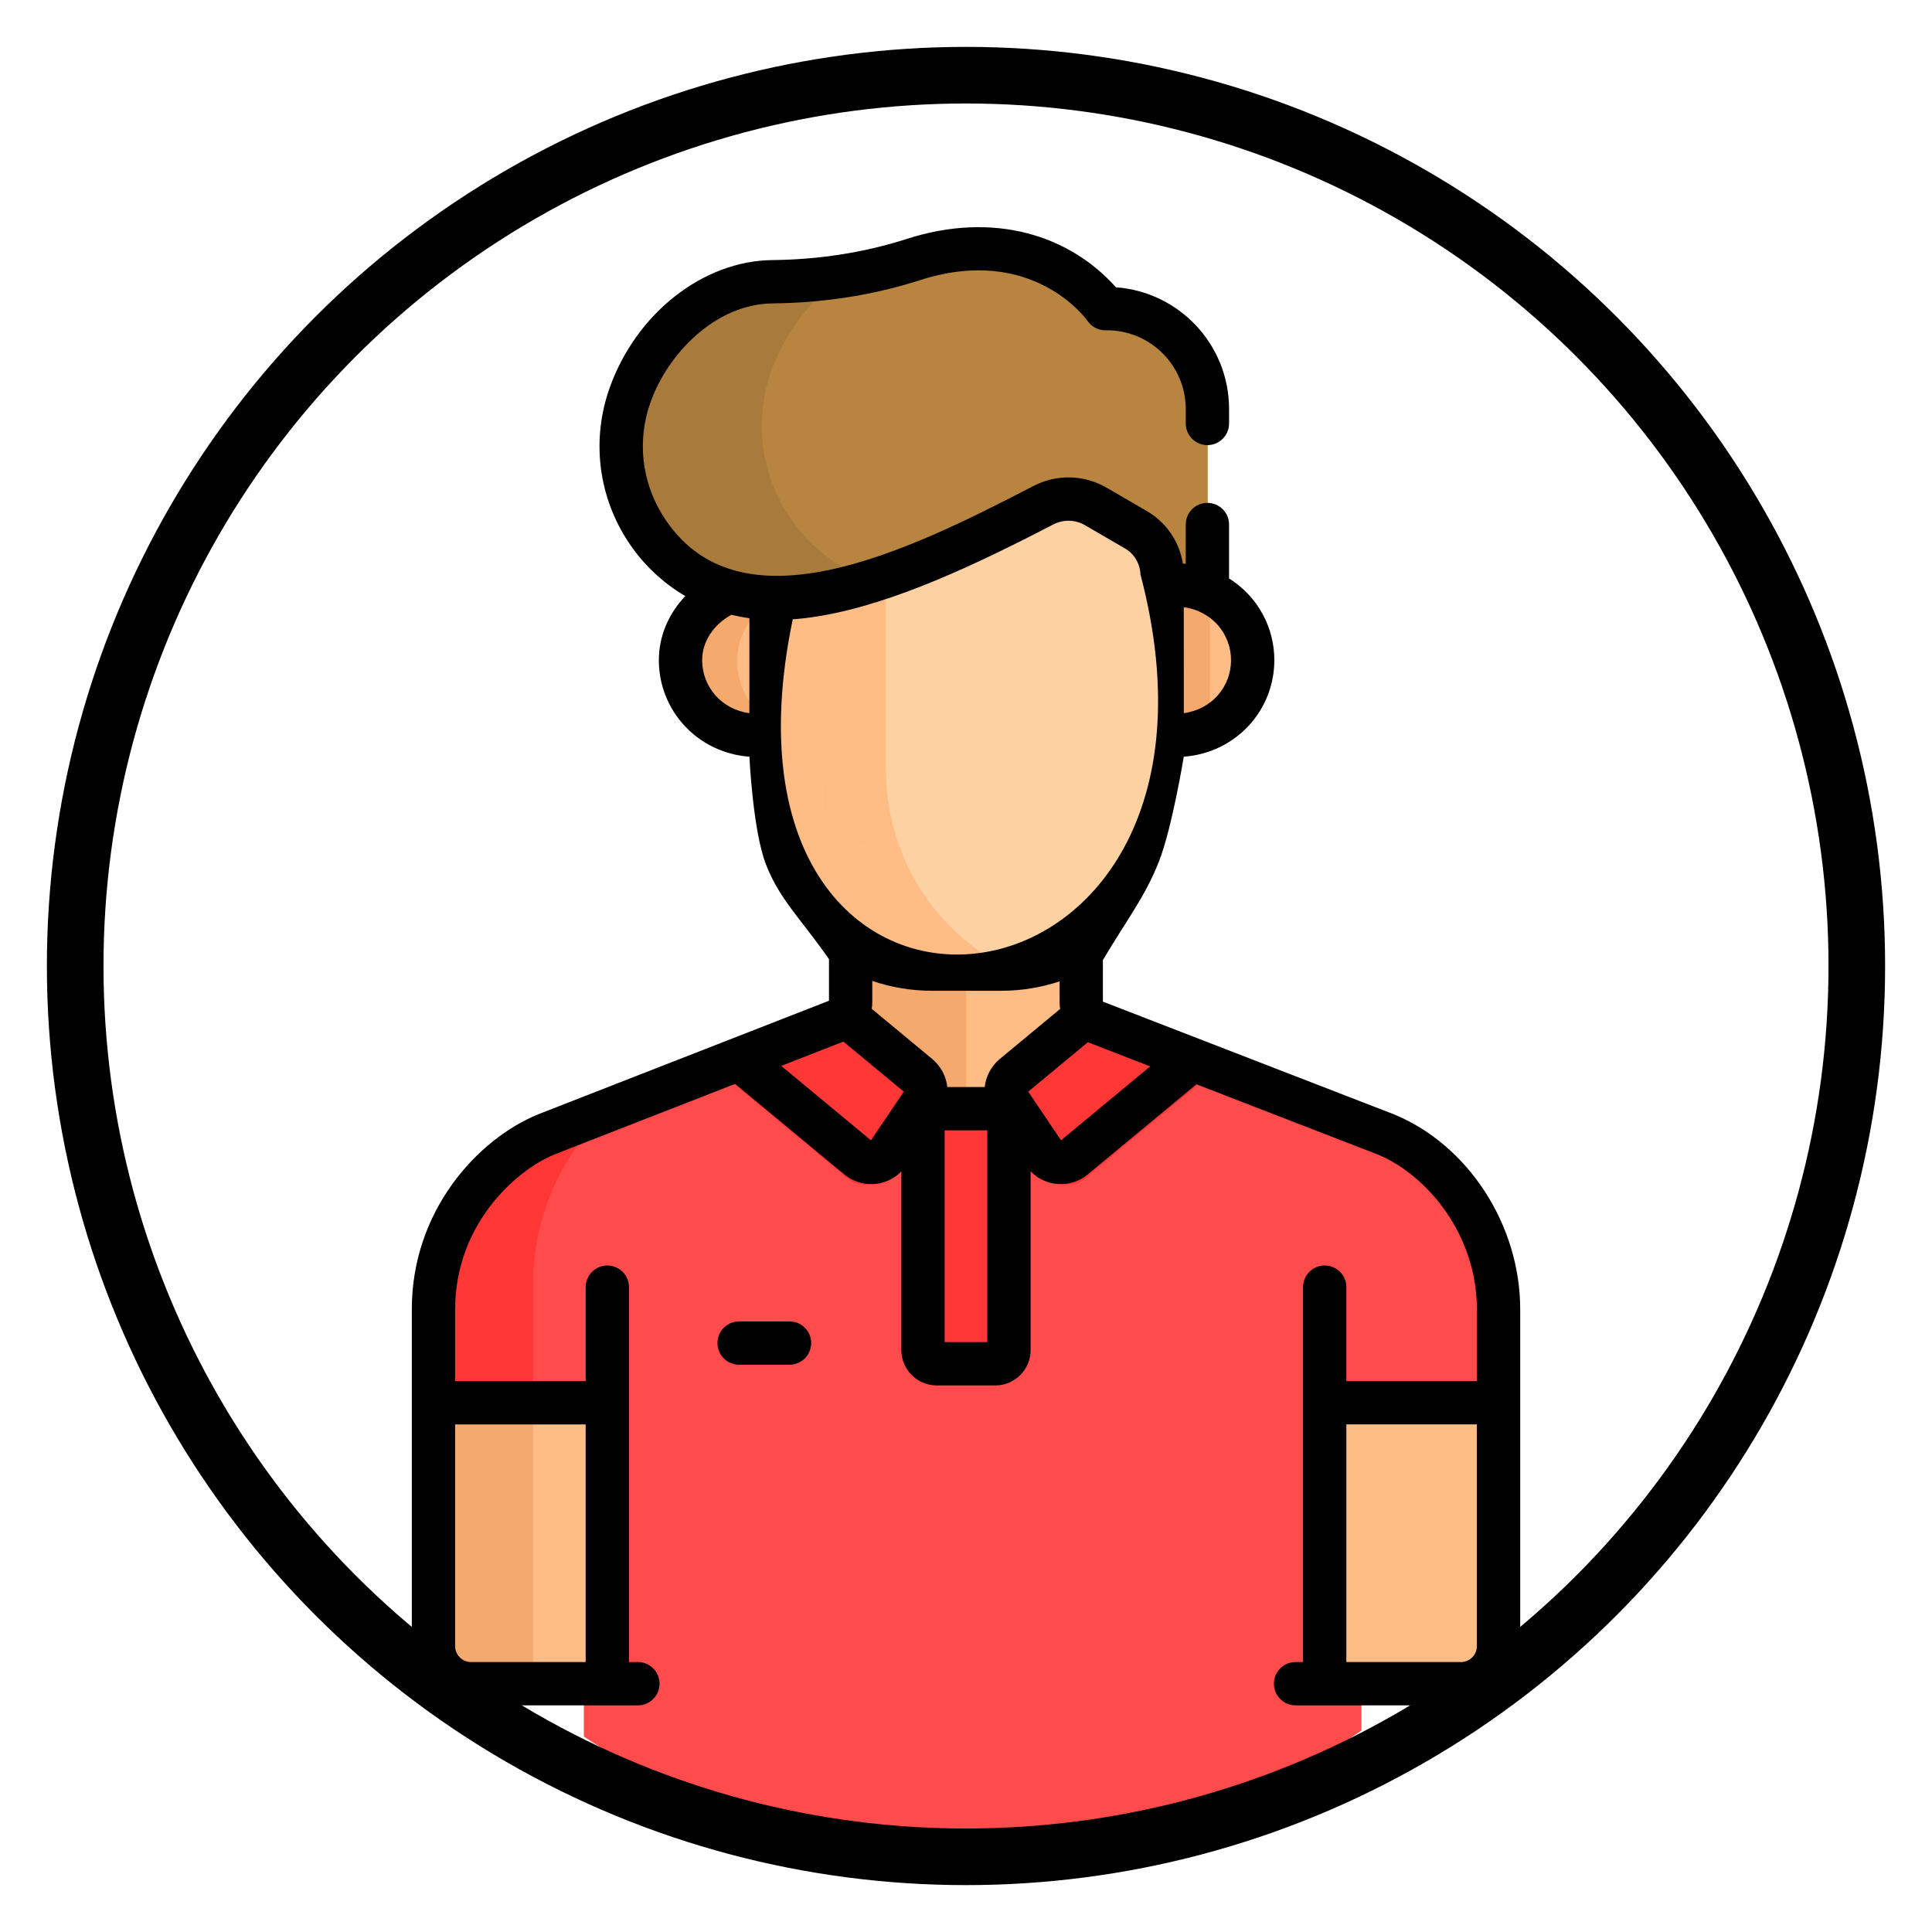 <?xml version="1.0" encoding="UTF-8" standalone="no"?>
<svg
   xmlns:dc="http://purl.org/dc/elements/1.1/"
   xmlns:cc="http://creativecommons.org/ns#"
   xmlns:rdf="http://www.w3.org/1999/02/22-rdf-syntax-ns#"
   xmlns:svg="http://www.w3.org/2000/svg"
   xmlns="http://www.w3.org/2000/svg"
   xmlns:sodipodi="http://sodipodi.sourceforge.net/DTD/sodipodi-0.dtd"
   xmlns:inkscape="http://www.inkscape.org/namespaces/inkscape"
   id="Layer_1"
   enable-background="new 0 0 511.939 511.939"
   height="512"
   viewBox="0 0 511.939 511.939"
   width="512"
   version="1.1"
   sodipodi:docname="ioan.svg"
   inkscape:version="1.0.2-2 (e86c870879, 2021-01-15)">
  <defs
     id="defs59" />
  <sodipodi:namedview
     pagecolor="#ffffff"
     bordercolor="#666666"
     borderopacity="1"
     objecttolerance="10"
     gridtolerance="10"
     guidetolerance="10"
     inkscape:pageopacity="0"
     inkscape:pageshadow="2"
     inkscape:window-width="1920"
     inkscape:window-height="1001"
     id="namedview57"
     showgrid="false"
     inkscape:zoom="1.65625"
     inkscape:cx="128.7983"
     inkscape:cy="276.07689"
     inkscape:window-x="-9"
     inkscape:window-y="-9"
     inkscape:window-maximized="1"
     inkscape:current-layer="Layer_1" />
  <path
     d="m 193.351,156.942 c -7.292,3.034 -12.937,9.834 -12.937,18.113 0,11.943 10.5,21.697 23.999,19.654 l 1.683,-3.247 v -33.474 l -10.233,-1.913 z"
     fill="#ffbc85"
     id="path2"
     style="stroke-width:0.765" />
  <path
     d="m 195.334,175.054 c 0,-7.432 4.556,-13.664 10.763,-17.057 v -0.009 l -10.233,-1.913 -2.513,0.867 c -7.292,3.034 -12.937,9.834 -12.937,18.113 0,11.943 10.5,21.697 23.999,19.654 l 1.187,-2.29 c -6.252,-3.441 -10.267,-9.982 -10.267,-17.364 z"
     fill="#f5a96c"
     id="path4"
     style="stroke-width:0.765" />
  <path
     d="m 367.309,300.722 c -2.292,-0.888 -29.709,-11.506 -51.253,-19.849 l -18.718,4.378 h -89.264 l -12.132,-4.492 -51.115,19.963 c -12.77,5.256 -29.869,21.791 -29.869,46.329 v 24.771 l 5.064,4.031 h 36.725 v 66.182 l 4.276,4.234 h 190.087 l 4.375,-4.999 v -65.609 h 38.447 l 3.244,-3.84 c 0,-13.28 0,-23.632 0,-24.771 7.7e-4,-21.132 -13.529,-39.605 -29.868,-46.329 z"
     fill="#fff5f5"
     id="path6"
     style="fill:#ff4b4b;fill-opacity:1;stroke-width:0.765" />
  <path
     d="m 144.826,300.722 c -12.77,5.256 -29.869,21.791 -29.869,46.329 v 24.771 l 5.064,4.031 h 21.232 c 0,-13.855 0,-26.572 0,-35.769 0,-21.119 10.321,-36.338 18.924,-45.358 z"
     fill="#eee1dd"
     id="path8"
     style="fill:#ff3636;fill-opacity:1;stroke-width:0.765" />
  <path
     d="m 266.223,292.839 h -20.8 l -0.754,1.063 v 63.955 c 0,2.01 1.63,3.64 3.64,3.64 h 15.499 c 2.01,0 3.64,-1.63 3.64,-3.64 v -63.955 z"
     fill="#eee1dd"
     id="path10"
     style="fill:#ff3737;fill-opacity:1;stroke-width:0.765" />
  <path
     d="m 286.606,265.699 -0.011,-14.352 -3.029,-1.546 h -56.77 l -1.299,1.34 v 14.524 c 0,1.581 -0.534,2.705 -1.279,3.534 l 7.7e-4,-7.6e-4 7.6e-4,7.6e-4 h -0.002 v 2.653 l 19.85,16.829 -1.817,3.776 1.21,1.446 h 25.217 l -0.318,-5.222 19.54,-17.074 v -2.394 c 0,0 7.7e-4,7.6e-4 7.7e-4,7.6e-4 -0.806,-0.966 -1.289,-2.196 -1.293,-3.515 z"
     fill="#ffbc85"
     id="path12"
     style="stroke-width:0.765" />
  <path
     d="m 256.058,249.801 h -29.263 l -1.299,1.34 v 14.524 c 0,1.581 -0.534,2.705 -1.279,3.534 l 7.7e-4,-7.6e-4 7.6e-4,7.6e-4 h -0.002 v 2.653 l 19.85,16.829 -1.817,3.776 1.21,1.446 h 12.599 z"
     fill="#f5a96c"
     id="path14"
     style="stroke-width:0.765" />
  <path
     d="m 156.152,371.822 h -41.194 v 64.495 c 0,5.497 4.456,9.953 9.953,9.953 h 36.113 v -69.575 c 0,-2.692 -2.181,-4.873 -4.872,-4.873 z"
     fill="#ffbc85"
     id="path16"
     style="stroke-width:0.765" />
  <path
     d="m 141.254,371.822 h -26.296 v 64.495 c 0,5.497 4.456,9.953 9.953,9.953 h 16.343 c 0,-19.497 0,-49.308 0,-74.448 z"
     fill="#f5a96c"
     id="path18"
     style="stroke-width:0.765" />
  <path
     d="m 355.983,371.822 c -2.691,0 -4.872,2.181 -4.872,4.872 v 69.575 h 36.113 c 5.497,0 9.953,-4.456 9.953,-9.953 v -64.494 z"
     fill="#ffbc85"
     id="path20"
     style="stroke-width:0.765" />
  <path
     d="m 293.002,81.905 c 0,0 -16.678,-23.999 -50.848,-13.017 -13.593,4.369 -26.607,5.777 -37.351,5.888 -16.99,0.176 -32.097,14.081 -37.773,30.095 -8.595,24.254 7.415,50.318 32.955,53.458 1.439,0.177 2.917,0.279 4.429,0.311 l 2.818,1.833 h 13.451 l 62.117,-24.484 19.702,9.755 v 12.907 h 13.553 l 3.979,-1.795 v -48.324 c 0,-14.865 -12.168,-26.851 -27.031,-26.627 z"
     fill="#9d5e5e"
     id="path22"
     style="fill:#b78540;fill-opacity:1;stroke-width:0.765" />
  <g
     id="g26"
     transform="matrix(0.765,0,0,0.765,60.124,60.192)"
     style="fill:#a87a3b;fill-opacity:1">
    <path
       d="m 188.545,49.832 c 4.574,-12.908 13.509,-24.834 24.796,-32.721 -8.685,1.324 -16.877,1.875 -24.247,1.952 -22.206,0.23 -41.951,18.404 -49.369,39.334 -11.234,31.7 9.692,65.765 43.072,69.869 1.881,0.231 3.813,0.364 5.789,0.406 l 3.683,2.396 h 17.58 l 18.38,-7.245 C 196.255,115.976 177.22,81.789 188.545,49.832 Z"
       fill="#865151"
       id="path24"
       style="fill:#a87a3b;fill-opacity:1" />
  </g>
  <path
     d="m 308.034,155.396 -2.376,1.152 v 36.634 l 2.376,1.526 c 13.476,2.041 23.999,-7.696 23.999,-19.655 0,-11.982 -10.563,-21.672 -23.999,-19.658 z"
     fill="#ffbc85"
     id="path28"
     style="stroke-width:0.765" />
  <path
     d="m 320.578,157.095 c -3.631,-1.698 -7.917,-2.393 -12.543,-1.699 l -2.376,1.152 v 36.634 l 2.376,1.526 c 4.633,0.702 8.916,0.011 12.543,-1.682 z"
     fill="#f5a96c"
     id="path30"
     style="stroke-width:0.765" />
  <path
     d="m 301.113,140.513 -10.628,-6.181 c -4.275,-2.487 -9.531,-2.613 -13.92,-0.334 -11.686,6.066 -27.294,13.956 -42.811,19.158 v 51.318 c 0,8.337 1.678,16.451 4.787,23.904 h 57.077 v -21.232 l 9.755,-6.121 2.663,-6.317 v -42.602 c -0.163,-4.859 -2.832,-9.214 -6.923,-11.594 z"
     fill="#fed1a3"
     id="path32"
     style="stroke-width:0.765" />
  <path
     d="m 240.014,228.378 c -3.415,-7.567 -5.268,-15.901 -5.268,-24.481 v -51.076 c -10.53,3.606 -21.058,6.018 -30.332,5.819 v 36.067 l 3.979,6.699 6.886,3.826 v 23.145 z"
     fill="#ffbc85"
     id="path34"
     style="stroke-width:0.765" />
  <path
     d="m 292.981,209.123 v 4.931 c 0,5.588 -4.529,10.117 -10.117,10.117 h -3.907 c -3.142,0 -6.165,-1.2 -8.451,-3.356 -2.286,-2.155 -5.309,-3.356 -8.451,-3.356 h -5.831 -5.831 c -3.142,0 -6.165,1.2 -8.451,3.356 -2.286,2.155 -5.309,3.356 -8.451,3.356 h -3.907 c -5.588,0 -10.117,-4.529 -10.117,-10.117 v -4.931 c 0,-3.647 -1.963,-7.011 -5.136,-8.806 l -9.917,-5.608 v 19.756 c 0,23.446 19.007,42.453 42.453,42.453 h 9.357 9.357 c 23.446,0 42.453,-19.007 42.453,-42.453 0,-6.479 0,-13.651 0,-19.756 l -9.917,5.608 c -3.174,1.796 -5.136,5.16 -5.136,8.806 z"
     fill="#9d5e5e"
     id="path36"
     style="fill:#fed1a3;fill-opacity:1;stroke-width:0.765" />
  <path
     d="m 246.867,256.918 h 9.357 9.357 c 0.77,0 1.536,-0.023 2.297,-0.064 -0.441,-0.21 -0.884,-0.421 -1.314,-0.637 -13.681,-6.871 -23.715,-18.844 -28.562,-32.903 -1.424,0.561 -2.953,0.857 -4.51,0.857 h -3.907 c -5.588,0 -10.117,-4.529 -10.117,-10.117 v -4.931 c 0,-3.647 -1.963,-7.011 -5.136,-8.806 l -9.917,-5.608 v 19.756 c -7.6e-4,23.446 19.006,42.453 42.452,42.453 z"
     fill="#865151"
     id="path38"
     style="fill:#ffbc85;fill-opacity:1;stroke-width:0.765" />
  <path
     d="m 278.522,311.3 c 1.954,2.894 5.978,3.47 8.665,1.241 l 34.167,-28.334 c -14.579,-5.646 -26.687,-10.336 -28.203,-10.923 -0.972,-0.375 -1.794,-0.997 -2.434,-1.765 l -20.917,17.346 c -2.338,1.939 -2.825,5.335 -1.125,7.852 z"
     id="path40"
     style="fill:#ff3737;fill-opacity:1;stroke-width:0.833" />
  <path
     d="m 224.977,312.541 c 2.687,2.229 6.712,1.653 8.665,-1.241 l 9.846,-14.582 c 1.7,-2.517 1.214,-5.913 -1.125,-7.852 l -20.938,-17.362 c -0.355,0.396 -0.752,0.737 -1.17,1.021 l -29.598,11.56 z"
     id="path42"
     style="fill:#ff3737;fill-opacity:1;stroke-width:0.833" />
  <path
     id="path961"
     style="fill:#ff4b4b;fill-opacity:1;stroke-width:0.774"
     d="m 159.15,445.05 -4.433,4.18 v 10.911 a 202.641,232.928 0 0 0 101.852,31.562 202.641,232.928 0 0 0 104.186,-33.144 v -8.576 l -4.537,-4.933 z" />
  <circle
     style="fill:none;fill-opacity:1;stroke:#000000;stroke-width:14.998;stroke-linecap:round;stroke-linejoin:round;stroke-miterlimit:4;stroke-dasharray:none"
     id="path856"
     cx="255.97"
     cy="255.97"
     r="236.046" />
  <path
     d="m 195.844,350.147 c -3.17,0 -5.738,2.569 -5.738,5.738 0,3.169 2.568,5.738 5.738,5.738 h 13.365 c 3.17,0 5.738,-2.569 5.738,-5.738 0,-3.169 -2.568,-5.738 -5.738,-5.738 z"
     id="path48"
     style="stroke-width:0.765" />
  <path
     d="m 369.395,295.291 c -0.037,-0.015 -0.075,-0.031 -0.112,-0.045 l -77.036,-29.834 -0.009,-11.012 c 6.611,-11.11 11.178,-16.781 14.844,-26.091 3.489,-8.86 6.593,-27.796 6.593,-27.796 13.894,-1.054 23.999,-12.349 23.999,-25.585 0,-8.489 -4.208,-16.754 -12,-21.653 v -14.289 c 0,-3.169 -2.568,-5.738 -5.738,-5.738 -3.17,0 -5.738,2.569 -5.738,5.738 v 10.412 c -0.252,-0.024 -0.503,-0.044 -0.757,-0.062 -0.967,-6.044 -4.603,-11.026 -9.52,-13.895 -0.007,-0.004 -0.014,-0.008 -0.02,-0.012 h -7.6e-4 l -10.629,-6.181 c -5.947,-3.459 -13.217,-3.702 -19.448,-0.467 -33.338,17.308 -78.586,39.523 -98.29,7.666 -5.554,-8.979 -6.717,-19.833 -3.192,-29.781 4.585,-12.937 17.195,-26.116 32.424,-26.274 13.626,-0.142 26.763,-2.215 39.048,-6.163 29.484,-9.479 43.804,10.021 44.38,10.828 1.073,1.545 2.835,2.464 4.712,2.464 0.028,0 0.057,0 0.086,-7.65e-4 11.664,-0.175 21.207,9.208 21.207,20.889 v 3.8 c 0,3.169 2.568,5.738 5.738,5.738 3.17,0 5.738,-2.569 5.738,-5.738 v -3.8 c 0,-17.194 -13.324,-31.086 -29.986,-32.284 -12.148,-13.662 -32.189,-20.279 -55.387,-12.823 -11.186,3.595 -23.182,5.484 -35.656,5.613 -18.379,0.191 -36.112,14.138 -43.122,33.917 -4.694,13.246 -3.145,27.699 4.249,39.652 4.011,6.484 9.458,11.741 15.821,15.47 -4.427,4.613 -7.015,10.619 -7.015,16.976 0,13.218 10.085,24.531 23.999,25.584 0,0 0.901,19.559 4.376,28.531 3.632,9.375 9.451,14.627 16.706,25.114 v 11.014 c -11.324,4.423 -65.664,25.645 -77.018,30.08 -0.032,0.012 -0.064,0.025 -0.096,0.038 -16.098,6.625 -33.424,25.61 -33.424,51.635 v 89.266 c 0,8.653 7.039,15.692 15.692,15.692 h 44.212 c 3.17,0 5.738,-2.569 5.738,-5.738 0,-3.169 -2.568,-5.738 -5.738,-5.738 h -2.362 v -99.342 c 0,-3.169 -2.568,-5.738 -5.738,-5.738 -3.17,0 -5.738,2.569 -5.738,5.738 v 24.895 H 120.599 V 346.926 c 0,-22.122 15.694,-36.63 26.272,-41.005 l 47.914,-18.712 28.937,23.996 c 4.406,3.656 10.971,3.433 15.113,-0.807 v 47.335 c 0,5.171 4.207,9.378 9.379,9.378 h 15.499 c 5.171,0 9.378,-4.207 9.378,-9.378 V 310.377 c 4.136,4.257 10.712,4.495 15.131,0.829 l 28.809,-23.889 48.052,18.61 c 13.059,5.403 26.261,21.206 26.261,41 v 19.033 h -34.589 v -24.895 c 0,-3.169 -2.568,-5.738 -5.738,-5.738 -3.17,0 -5.738,2.569 -5.738,5.738 v 99.342 h -1.984 c -3.17,0 -5.738,2.569 -5.738,5.738 0,3.169 2.568,5.738 5.738,5.738 h 43.835 c 8.653,0 15.692,-7.039 15.692,-15.692 v -89.266 c -7.6e-4,-22.302 -13.745,-43.535 -33.423,-51.634 z M 326.198,174.929 c 0,7.004 -5.093,13.045 -12.508,14.042 -0.005,-4.305 -0.013,-12.441 -0.015,-28.073 7.512,1.025 12.523,7.103 12.523,14.031 z m -127.634,14.042 c -7.424,-0.996 -12.509,-7.043 -12.509,-14.042 0,-4.865 2.986,-9.423 7.744,-12.02 0.767,0.187 3.149,0.69 4.778,0.913 -0.002,13.737 -0.008,21.118 -0.013,25.149 z m -43.376,188.465 v 62.971 h -30.374 c -2.324,0 -4.216,-1.891 -4.216,-4.215 v -58.756 z m 54.867,-213.33 c 19.342,-1.392 41.759,-11.432 59.444,-20.245 0,0 3.925,-1.944 9.556,-4.867 0.018,-0.009 0.037,-0.019 0.055,-0.028 2.582,-1.337 5.743,-1.339 8.392,0.202 l 10.628,6.181 c 2.498,1.453 3.993,4.131 4.069,6.865 32.771,124.454 -118.687,139.451 -92.141,11.891 z m 20.728,138.046 -23.777,-19.717 16.477,-6.435 16,13.267 c -0.417,0.618 -8.363,12.388 -8.7,12.885 z m 30.828,53.481 h -11.302 v -56.118 h 11.302 z m 3.303,-75.021 c -2.305,1.912 -3.705,4.699 -3.99,7.427 h -9.907 c -0.282,-2.739 -1.677,-5.509 -3.991,-7.427 l -16.021,-13.285 c 0.051,-0.334 0.132,-1.194 0.132,-1.787 v -5.617 c 4.915,1.685 10.365,2.608 15.634,2.608 h 18.714 c 5.129,0 10.479,-0.88 15.282,-2.49 l 0.005,5.549 c 0,0.008 7.7e-4,0.015 7.7e-4,0.022 0.003,0.588 0.051,1.168 0.14,1.735 z m 16.243,21.539 c -0.336,-0.498 -8.282,-12.267 -8.7,-12.885 l 15.794,-13.096 c 16.359,6.335 12.071,4.675 16.521,6.398 z m 110.185,134.04 c 0,2.324 -1.891,4.215 -4.215,4.215 h -30.374 v -62.971 h 34.589 z"
     id="path50"
     sodipodi:nodetypes="ccccscscsssccccccccccccscsssssccscccscsccccsssssscsssccsccccssssccccsccssscsssssccsccscscccccssccccccccccccccccccccccccccscssccccccccccsscccs"
     style="stroke-width:0.765" />
</svg>

